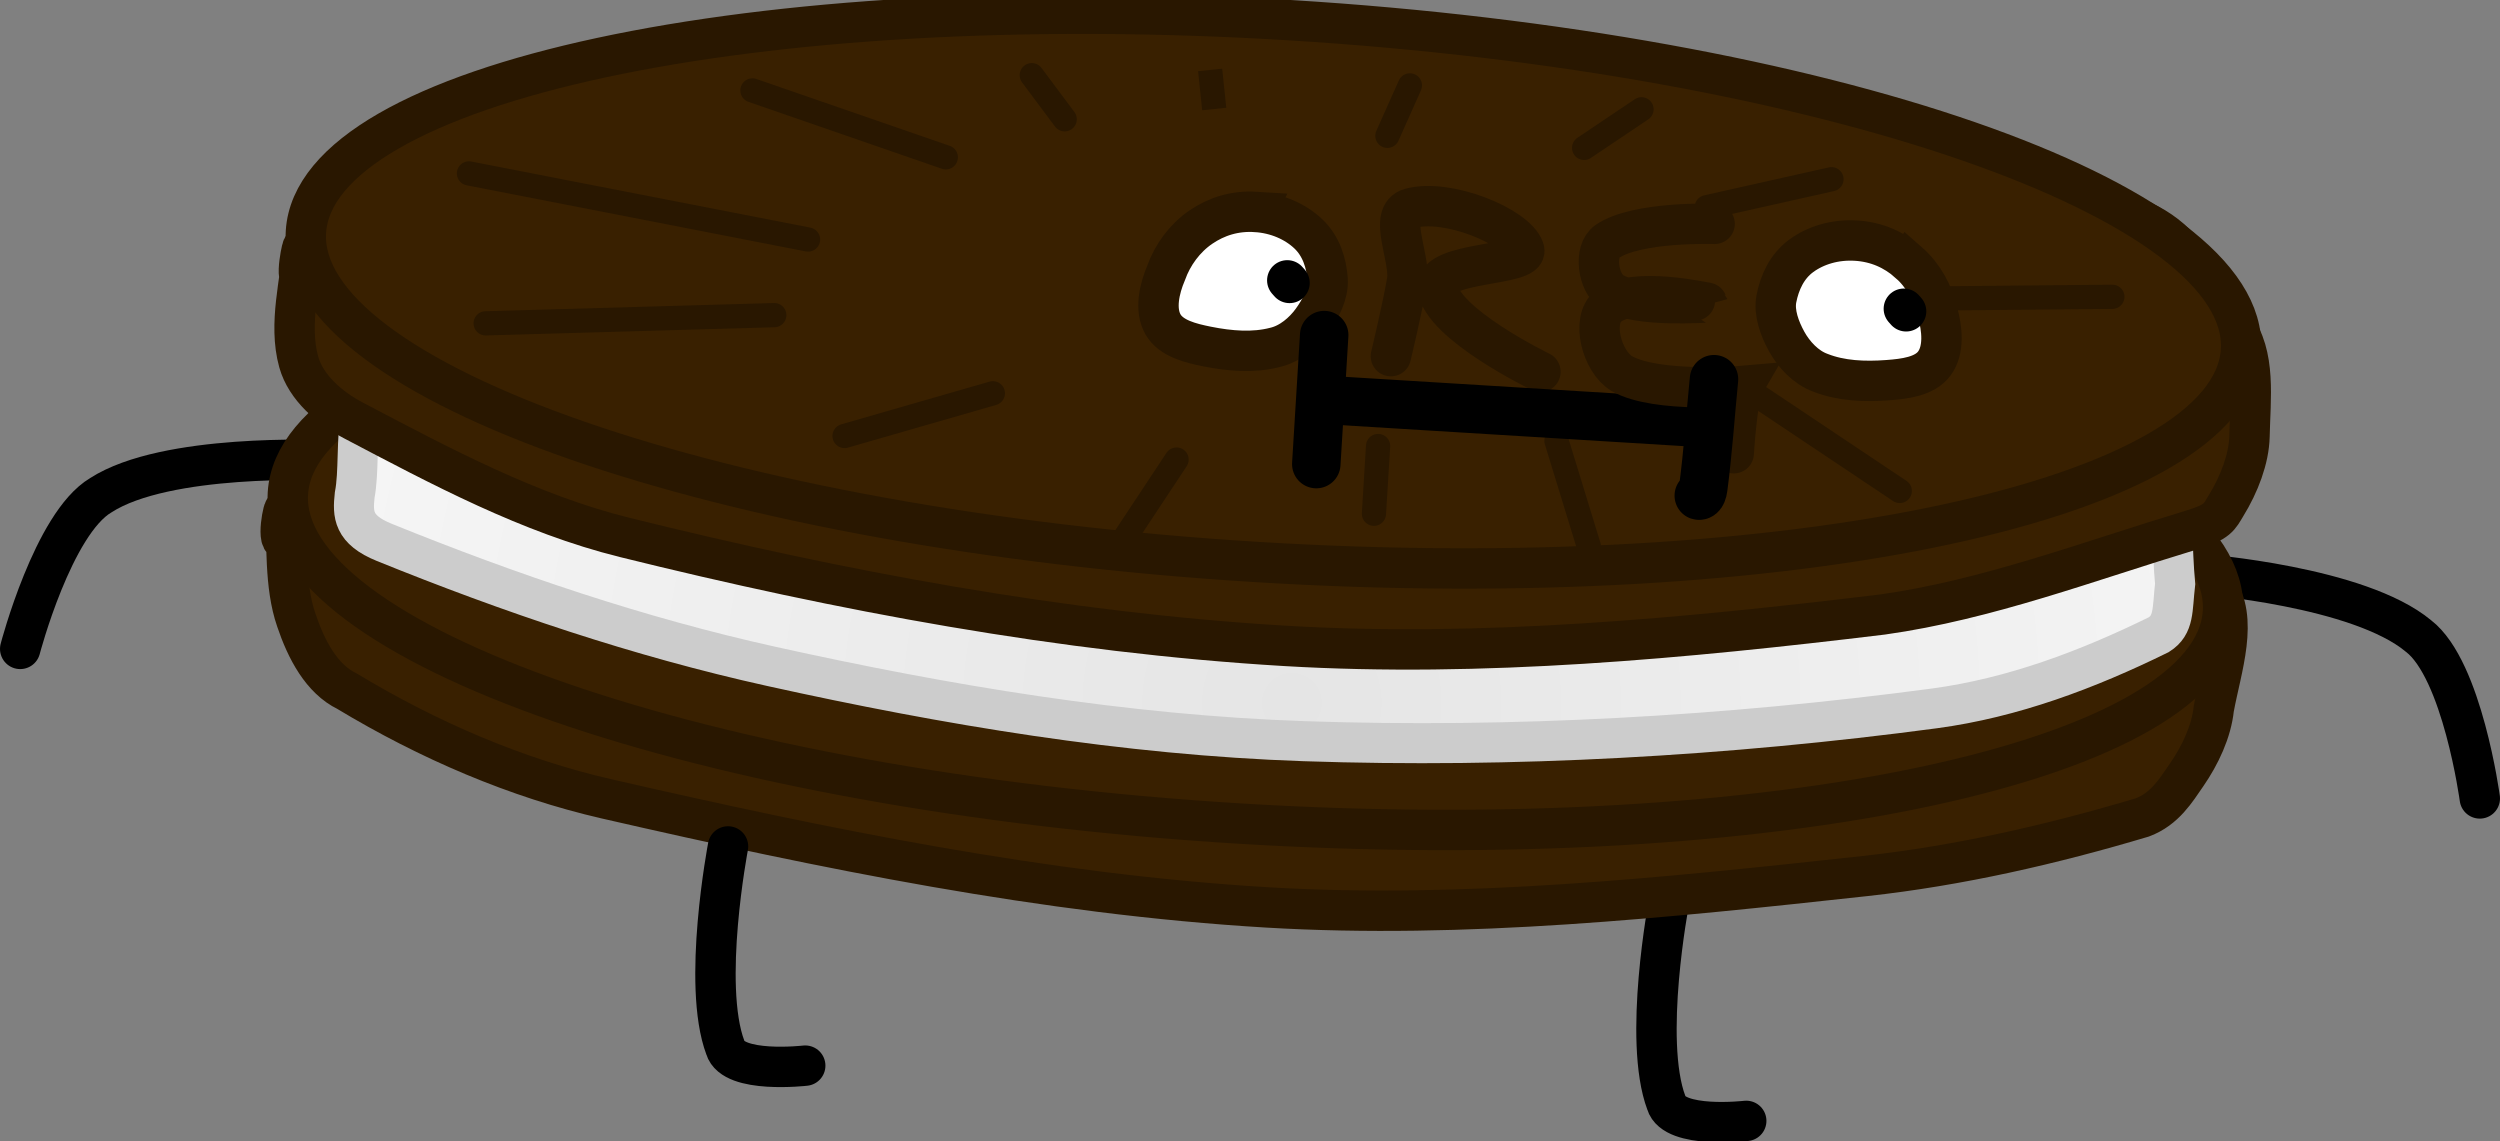 <svg version="1.1" xmlns="http://www.w3.org/2000/svg" xmlns:xlink="http://www.w3.org/1999/xlink" width="309.488" height="141.26"><rect width="100%" height="100%" fill="#808080" stroke="none"/><defs><radialGradient cx="245.254" cy="324.83" r="192.545" gradientUnits="userSpaceOnUse" id="color-1"><stop offset="0" stop-color="#e5e5e5"/><stop offset="1" stop-color="#ffffff"/></radialGradient></defs><g transform="translate(-85.326,-237.819)"><g data-paper-data="{&quot;isPaintingLayer&quot;:true}" fill-rule="nonzero" stroke-linejoin="miter" stroke-miterlimit="10" stroke-dasharray="" stroke-dashoffset="0" style="mix-blend-mode: normal"><path d="M301.502,376.579c0,0 -8.931,1.032 -9.883,-2.209c-2.946,-7.831 0.325,-24.927 0.325,-24.927" data-paper-data="{&quot;origPos&quot;:null,&quot;origRot&quot;:0}" id="ID0.38359898002818227" fill="none" stroke="#000000" stroke-width="5" stroke-linecap="round"/><path d="M87.826,318.149c0,0 4.076,-15.535 9.982,-19.025c8.077,-5.217 27.516,-4.325 27.516,-4.325" data-paper-data="{&quot;origPos&quot;:null,&quot;origRot&quot;:0}" id="ID0.7082497556693852" fill="none" stroke="#000000" stroke-width="5" stroke-linecap="round"/><path d="M357.947,308.905c0,0 19.402,1.489 26.782,7.653c5.436,4.185 7.585,20.102 7.585,20.102" data-paper-data="{&quot;origPos&quot;:null,&quot;origRot&quot;:0}" id="ID0.7082497556693852" fill="none" stroke="#000000" stroke-width="5" stroke-linecap="round"/><g data-paper-data="{&quot;origPos&quot;:null,&quot;origRot&quot;:0}" id="ID0.7015885752625763" fill="#392000" stroke="#291700" stroke-width="5"><path d="M160.475,336.727c-11.19,-2.564 -22.077,-7.241 -32.194,-13.344c-3.108,-1.503 -5.023,-5.08 -6.273,-8.8c-1.503,-4.329 -1.081,-9.664 -1.423,-13.562c-0.091,-1.045 -1.202,4.543 0.179,3.618c5.086,-3.469 -3.692,-12.925 13.258,-13.614c67.8,-2.76 136.299,-1.825 203.733,4.07c16.858,1.474 16.582,8.226 21.901,15.368c2.883,3.92 0.662,10.015 -0.272,15.062c-0.295,2.846 -1.68,5.778 -3.358,8.21c-1.348,1.957 -2.705,4.221 -5.483,5.274c-11.176,3.338 -22.669,5.981 -34.359,7.262c-24.523,2.678 -49.618,5.33 -73.976,3.882c-27.532,-1.636 -54.849,-7.269 -81.732,-13.425z" id="ID0.2127109868451953" stroke-linecap="round"/><path d="M242.797,272.693c33.045,2.025 62.759,7.618 84.069,15.019c21.311,7.399 34.218,16.606 33.651,25.859c-0.567,9.253 -14.502,16.814 -36.557,21.556c-22.054,4.743 -52.229,6.666 -85.274,4.64c-33.045,-2.025 -62.759,-7.618 -84.069,-15.019c-21.311,-7.399 -34.218,-16.606 -33.651,-25.859c0.567,-9.253 14.502,-16.814 36.557,-21.556c22.054,-4.743 52.229,-6.666 85.274,-4.64z" id="ID0.8203349513933063" stroke-linecap="butt"/></g><path d="M243.295,291.414c34.39,0.634 69.259,-11.362 103.147,-5.45c8.64,1.522 7.374,15.939 8.156,24.142c-0.37,3.218 -0.088,5.06 -2.024,6.283c-8.817,4.336 -18.087,7.824 -27.777,9.125c-25.787,3.442 -52.244,4.94 -78.029,4.059c-22.169,-0.757 -44.29,-4.465 -65.938,-9.256c-16.401,-3.631 -32.402,-9.059 -47.932,-15.355c-3.883,-1.574 -3.92,-3.462 -3.665,-5.837c1.108,-5.775 -1.487,-15.793 7.411,-16.383c35.531,-2.659 70.871,8.012 106.653,8.672z" data-paper-data="{&quot;origPos&quot;:null,&quot;origRot&quot;:0}" id="ID0.4619863573461771" fill="url(#color-1)" stroke="#cccccc" stroke-width="4.958" stroke-linecap="round"/><path d="M162.66,304.35c-11.819,-2.929 -22.799,-8.815 -33.577,-14.481c-2.924,-1.539 -5.88,-4.053 -6.771,-7.228c-1.339,-4.788 0.315,-10.162 0.457,-13.998c0.176,-1.348 -1.202,4.543 0.179,3.618c5.086,-3.469 -3.692,-12.925 13.258,-13.614c67.8,-2.76 136.299,-1.825 203.733,4.07c16.858,1.474 16.158,8.56 21.901,15.368c2.816,3.634 2.053,9.121 1.963,13.746c-0.066,2.775 -1.258,5.924 -2.934,8.637c-0.807,1.328 -0.967,1.977 -4.188,2.949c-12.886,3.892 -25.31,8.647 -38.313,10.476c-24.574,2.975 -49.618,5.33 -73.976,3.882c-27.532,-1.636 -55.008,-6.803 -81.732,-13.425z" data-paper-data="{&quot;origRot&quot;:0,&quot;origPos&quot;:null}" id="ID0.2127109868451953" fill="#392000" stroke="#291700" stroke-width="5" stroke-linecap="round"/><path d="M245.031,240.319c33.045,2.025 62.759,7.618 84.069,15.019c21.311,7.399 34.218,16.606 33.651,25.859c-0.567,9.253 -14.502,16.814 -36.557,21.556c-22.054,4.743 -52.229,6.666 -85.274,4.64c-33.045,-2.025 -62.759,-7.618 -84.069,-15.019c-21.311,-7.399 -34.218,-16.606 -33.651,-25.859c0.567,-9.253 14.502,-16.814 36.557,-21.556c22.054,-4.743 52.229,-6.666 85.274,-4.64z" data-paper-data="{&quot;origRot&quot;:0,&quot;origPos&quot;:null}" id="ID0.8203349513933063" fill="#392000" stroke="#291700" stroke-width="5" stroke-linecap="butt"/><path d="M307.13,274.933l39.697,-0.372" data-paper-data="{&quot;origRot&quot;:0,&quot;origPos&quot;:null}" id="ID0.0021916357800364494" fill="none" stroke="#291700" stroke-width="3" stroke-linecap="round"/><path d="M302.029,286.242l18.479,12.354" data-paper-data="{&quot;origRot&quot;:0,&quot;origPos&quot;:null}" id="ID0.4336887924000621" fill="none" stroke="#291700" stroke-width="3" stroke-linecap="round"/><path d="M282.016,305.454l-4.008,-13.07" data-paper-data="{&quot;origRot&quot;:0,&quot;origPos&quot;:null}" id="ID0.009228594601154327" fill="none" stroke="#291700" stroke-width="3" stroke-linecap="round"/><path d="M255.927,293.034l-0.514,8.384" data-paper-data="{&quot;origRot&quot;:0,&quot;origPos&quot;:null}" id="ID0.27423911774531007" fill="none" stroke="#291700" stroke-width="3" stroke-linecap="round"/><path d="M224.353,304.725l6.625,-10.013" data-paper-data="{&quot;origRot&quot;:0,&quot;origPos&quot;:null}" id="ID0.7893168786540627" fill="none" stroke="#291700" stroke-width="3" stroke-linecap="round"/><path d="M208.237,286.505l-18.358,5.287" data-paper-data="{&quot;origRot&quot;:0,&quot;origPos&quot;:null}" id="ID0.6057839347049594" fill="none" stroke="#291700" stroke-width="3" stroke-linecap="round"/><path d="M145.449,277.848l35.729,-1.016" data-paper-data="{&quot;origRot&quot;:0,&quot;origPos&quot;:null}" id="ID0.709995178040117" fill="none" stroke="#291700" stroke-width="3" stroke-linecap="round"/><path d="M185.359,267.47l-41.978,-8.183" data-paper-data="{&quot;origRot&quot;:0,&quot;origPos&quot;:null}" id="ID0.9885275894775987" fill="none" stroke="#291700" stroke-width="3" stroke-linecap="round"/><path d="M178.475,249.014l23.938,8.28" data-paper-data="{&quot;origRot&quot;:0,&quot;origPos&quot;:null}" id="ID0.25665095215663314" fill="none" stroke="#291700" stroke-width="3" stroke-linecap="round"/><path d="M213.055,247.126l4.074,5.459" data-paper-data="{&quot;origRot&quot;:0,&quot;origPos&quot;:null}" id="ID0.627319558057934" fill="none" stroke="#291700" stroke-width="3" stroke-linecap="round"/><path d="M235.641,251.315l-0.505,-4.84z" data-paper-data="{&quot;origRot&quot;:0,&quot;origPos&quot;:null}" id="ID0.27489845687523484" fill="none" stroke="#291700" stroke-width="3" stroke-linecap="round"/><path d="M259.865,248.392l-2.787,6.241" data-paper-data="{&quot;origRot&quot;:0,&quot;origPos&quot;:null}" id="ID0.20767192309722304" fill="none" stroke="#291700" stroke-width="3" stroke-linecap="round"/><path d="M288.538,251.351l-7.105,4.774" data-paper-data="{&quot;origRot&quot;:0,&quot;origPos&quot;:null}" id="ID0.2626995458267629" fill="none" stroke="#291700" stroke-width="3" stroke-linecap="round"/><path d="M296.612,263.468l15.441,-3.462" data-paper-data="{&quot;origRot&quot;:0,&quot;origPos&quot;:null}" id="ID0.2796305916272104" fill="none" stroke="#291700" stroke-width="3" stroke-linecap="round"/><path d="M185.01,369.74c0,0 -8.931,1.032 -9.883,-2.209c-2.946,-7.831 0.325,-24.927 0.325,-24.927" data-paper-data="{&quot;origPos&quot;:null,&quot;index&quot;:null,&quot;origRot&quot;:0}" id="ID0.38359898002818227" fill="none" stroke="#000000" stroke-width="5" stroke-linecap="round"/><g data-paper-data="{&quot;origPos&quot;:null,&quot;origRot&quot;:0}" stroke-linecap="round"><path d="M240.771,264.053c2.588,0.159 4.88,1.175 6.493,2.688c1.612,1.513 2.274,3.625 2.413,5.672c0.116,1.751 -0.85,3.626 -1.915,5.092c-1.047,1.446 -2.698,2.883 -4.612,3.324c-2.652,0.684 -5.538,0.462 -8.409,-0.115c-1.989,-0.4 -4.442,-0.984 -5.443,-2.738c-1.039,-1.823 -0.457,-4.399 0.392,-6.388c0.792,-2.217 2.304,-4.297 4.309,-5.661c1.934,-1.316 4.184,-2.034 6.772,-1.875z" data-paper-data="{&quot;origPos&quot;:null}" id="ID0.793330445419997" fill="#ffffff" stroke="#291700" stroke-width="5"/><path d="M257.51,281.91c0,0 1.522,-6.341 2.035,-9.493c0.28,-2.956 -2.349,-8.026 0.339,-8.796c4.556,-1.304 13.169,2.222 14.116,5.073c0.755,2.062 -11.127,1.472 -10.711,4.754c0.573,4.511 12.738,10.399 12.738,10.399" data-paper-data="{&quot;origPos&quot;:null}" id="ID0.043922435492277145" fill="none" stroke="#291700" stroke-width="5"/><path d="M321.586,270.294c1.824,1.599 3.07,3.848 3.586,6.145c0.599,2.078 0.863,4.706 -0.392,6.388c-1.207,1.619 -3.713,1.898 -5.736,2.053c-2.92,0.222 -5.811,0.09 -8.36,-0.913c-1.845,-0.671 -3.309,-2.3 -4.172,-3.862c-0.878,-1.586 -1.608,-3.564 -1.279,-5.288c0.388,-2.015 1.302,-4.03 3.087,-5.335c1.785,-1.305 4.184,-2.034 6.772,-1.875c2.588,0.159 4.734,1.146 6.493,2.688z" data-paper-data="{&quot;origPos&quot;:null}" id="ID0.793330445419997" fill="#ffffff" stroke="#291700" stroke-width="5"/><path d="M244.684,272.526l0.281,0.318" data-paper-data="{&quot;origPos&quot;:null}" id="ID0.029519624542444944" fill="none" stroke="#000000" stroke-width="5"/><path d="M321.012,276.039l0.281,0.318" data-paper-data="{&quot;origPos&quot;:null}" id="ID0.8245234126225114" fill="none" stroke="#000000" stroke-width="5"/><path d="M297.673,290.283l-48.409,-2.967" data-paper-data="{&quot;origPos&quot;:null}" id="ID0.5374096846207976" fill="none" stroke="#000000" stroke-width="6"/><path d="M299.955,293.929c0,0 0.428,-6.987 1.213,-8.341c0,0 -10.778,0.942 -15.085,-1.526c-2.463,-1.503 -3.804,-6.595 -1.694,-8.319c3.013,-2.571 12.248,-0.402 12.251,-0.451c-0.044,-0.103 -8.607,0.675 -11.741,-1.321c-1.782,-1.161 -2.292,-5.1 -0.619,-6.25c3.662,-2.531 13.309,-2.19 13.309,-2.19" data-paper-data="{&quot;origPos&quot;:null}" id="ID0.5785163878463209" fill="none" stroke="#291700" stroke-width="5"/><path d="M297.511,284.763c-0.441,4.476 -0.741,8.983 -1.325,13.444c-0.145,1.115 -0.56,0.968 -0.56,0.968" data-paper-data="{&quot;origPos&quot;:null}" id="ID0.6212077126838267" fill="none" stroke="#000000" stroke-width="6"/><path d="M249.255,279.301l-0.979,15.97" data-paper-data="{&quot;origPos&quot;:null}" id="ID0.27379179932177067" fill="none" stroke="#000000" stroke-width="6"/></g></g></g></svg>